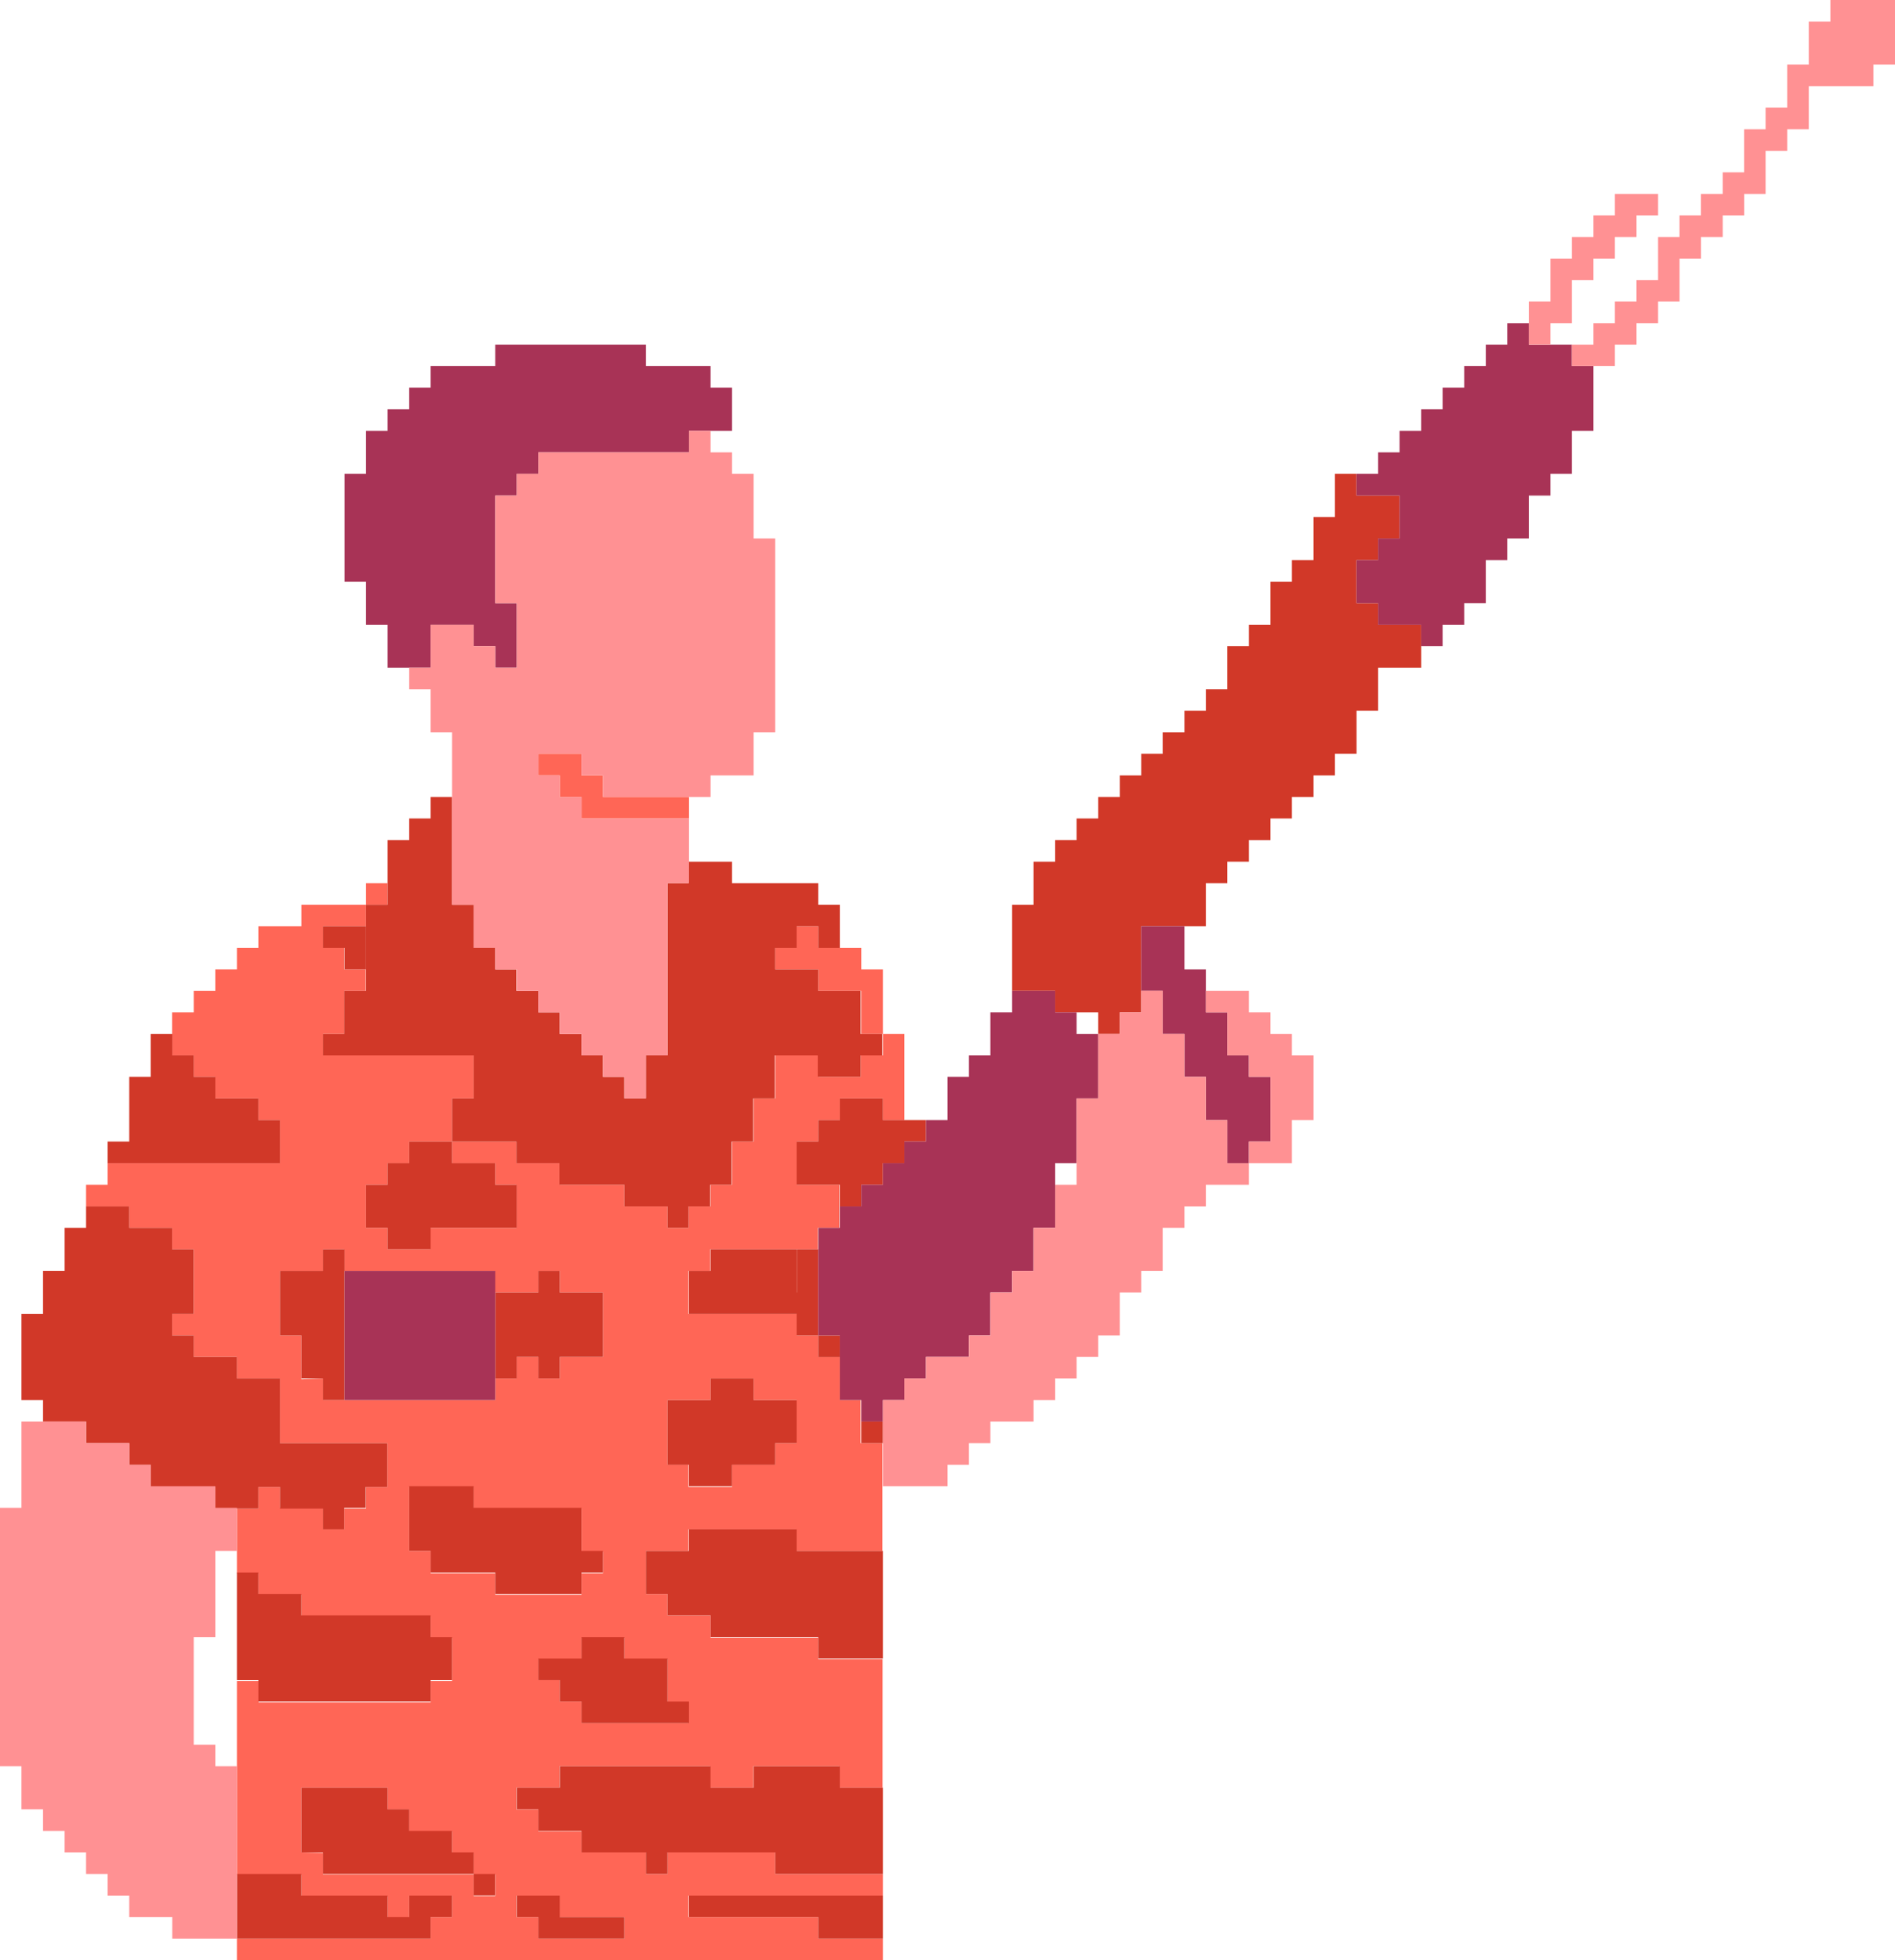 <svg xmlns="http://www.w3.org/2000/svg" viewBox="0 0 121.1 125.22"><defs><style>.cls-1{fill:#a83356;}.cls-2{fill:#ff6656;}.cls-3{fill:#d13828;}.cls-4{fill:#ff9193;}</style></defs><g id="Capa_2" data-name="Capa 2"><g id="Layer_1" data-name="Layer 1"><polygon class="cls-1" points="23.39 30.27 23.39 28.9 23.39 27.53 24.77 27.53 24.77 26.15 26.15 26.15 26.15 24.77 27.52 24.77 27.52 23.39 28.89 23.39 30.27 23.39 31.65 23.39 31.65 22.02 33.02 22.02 34.4 22.02 35.77 22.02 37.16 22.02 38.53 22.02 39.9 22.02 41.28 22.02 41.28 23.39 42.66 23.39 44.03 23.39 45.41 23.39 45.41 24.77 46.78 24.77 46.78 26.15 46.78 27.53 45.41 27.53 44.03 27.53 44.03 28.9 42.66 28.9 41.28 28.9 39.9 28.9 38.53 28.9 37.16 28.9 35.77 28.9 34.4 28.9 34.4 30.27 33.02 30.27 33.02 31.66 31.65 31.66 31.65 33.03 31.65 34.4 31.65 35.78 31.65 37.16 31.65 38.53 33.02 38.53 33.02 39.91 33.02 41.28 33.02 42.66 31.65 42.66 31.65 41.28 30.27 41.28 30.27 39.91 28.89 39.91 27.52 39.91 27.52 41.28 27.52 42.66 26.15 42.66 24.77 42.66 24.77 41.28 24.77 39.91 23.39 39.91 23.39 38.53 23.39 37.16 22.02 37.16 22.02 35.78 22.02 34.4 22.02 33.03 22.02 31.66 22.02 30.27 23.39 30.27"/><path class="cls-2" d="M5.5,75.69v1.38H8.26v1.37H11v1.37h1.37v4.13H11v1.38h1.37v1.37h2.76v1.38h2.75V92.2h6.88V95H23.39v1.38H22V97.7H20.64V96.33H17.89V95H16.51v1.38H15.14v4.13h1.37v1.37h2.75v1.37h8.26v1.39h1.37v2.75H27.52v1.37h-11v-1.37H15.14v12.38h4.12v1.38h5.51v1.37h1.38V121.1h2.74v1.37H27.52v1.38H15.14v1.37H56.42v-1.37H52.29v-1.38H44V121.1H56.42v-1.38H49.54v-1.38H42.66v1.38H41.28v-1.38H37.16V117H34.4V115.6H33v-1.39h2.75v-1.37h9.64v1.37h2.75v-1.37h5.51v1.37h2.75V106H52.29v-1.37H45.41V103.2H42.66v-1.37H41.28V99.08H44V97.7h6.88v1.38h5.51V92.2H55V89.45H53.67V86.69H52.29V85.32H50.91V83.94H44V81.19h1.38V79.81h6.88V78.44h1.38V75.69H50.91V72.93h1.38V71.56h1.38V70.18h2.75v1.38h1.37v-5.5H56.42v1.37H55V68.8H52.29V67.43H49.54v2.75H48.16v2.75H46.78v2.76H45.41v1.38H44v1.37H42.66V77.07H39.9V75.69H35.77V74.31H33V72.93H28.89v1.38h2.76v1.38H33v2.75h-5.5v1.37H24.77V78.44H23.39V75.69h1.38V74.31h1.38V72.93h2.74V70.18h1.38V67.43H20.64V66.06H22V63.3h1.37V61.93H22V60.55H20.64V59.17h2.75V57.8H19.26v1.37H16.51v1.38H15.14v1.38H13.76V63.3H12.38v1.38H11v2.75h1.37V68.8h1.38v1.38h2.75v1.38h1.38v2.75h-11v1.38ZM46.78,93.58V95H44V93.58H42.66V89.45h2.75V88.07h2.75v1.38h2.75V92.2H49.54v1.38H46.78ZM44,110.09H37.16v-1.38H35.77v-1.37H34.4V106h2.76v-1.37H39.9V106h2.76v2.75H44ZM34.4,123.85v-1.38H33V121.1h2.75v1.37H39.9v1.38H34.4Zm-15.14-5.51v-4.13h5.51v1.39h1.38V117h2.74v1.37h1.38v1.38h1.38v1.38H30.27v-1.38H20.64v-1.38ZM26.15,95h4.12v1.38h6.89v2.75h1.37v1.38H37.16v1.37H31.65v-1.37H27.52V99.08H26.15V95Zm-6.89-6.88V85.32H17.89V81.19h2.75V79.81H22v1.38h9.63v1.38H34.4V81.19h1.37v1.38h2.76v4.12H35.77v1.38H34.4V86.69H33v1.38H31.65v1.38h-11V88.07Z"/><rect class="cls-2" x="23.39" y="56.42" width="1.37" height="1.38"/><polygon class="cls-2" points="41.28 52.29 39.9 52.29 38.53 52.29 37.16 52.29 37.16 50.92 35.77 50.92 35.77 49.54 34.4 49.54 34.4 48.16 35.77 48.16 37.16 48.16 37.16 49.54 38.53 49.54 38.53 50.92 39.9 50.92 41.28 50.92 42.66 50.92 44.03 50.92 44.03 52.29 42.66 52.29 41.28 52.29"/><polygon class="cls-2" points="55.04 64.68 55.04 63.3 53.67 63.3 52.29 63.3 52.29 61.93 50.91 61.93 49.54 61.93 49.54 60.55 50.91 60.55 50.91 59.17 52.29 59.17 52.29 60.55 53.67 60.55 55.04 60.55 55.04 61.93 56.42 61.93 56.42 63.3 56.42 64.68 56.42 66.06 55.04 66.06 55.04 64.68"/><polygon class="cls-3" points="16.51 101.83 17.89 101.83 19.26 101.83 19.26 103.2 20.64 103.2 22.02 103.2 23.39 103.2 24.77 103.2 26.15 103.2 27.52 103.2 27.52 104.59 28.89 104.59 28.89 105.96 28.89 107.34 27.52 107.34 27.52 108.71 26.15 108.71 24.77 108.71 23.39 108.71 22.02 108.71 20.64 108.71 19.26 108.71 17.89 108.71 16.51 108.71 16.51 107.34 15.14 107.34 15.14 105.96 15.14 104.59 15.14 103.2 15.14 101.83 15.14 100.46 16.51 100.46 16.51 101.83"/><polygon class="cls-3" points="15.14 74.31 13.76 74.31 12.38 74.31 11.01 74.31 9.63 74.31 8.26 74.31 6.88 74.31 6.88 72.93 8.26 72.93 8.26 71.56 8.26 70.18 8.26 68.8 9.63 68.8 9.63 67.43 9.63 66.06 11.01 66.06 11.01 67.43 12.38 67.43 12.38 68.8 13.76 68.8 13.76 70.18 15.14 70.18 16.51 70.18 16.51 71.56 17.89 71.56 17.89 72.93 17.89 74.31 16.51 74.31 15.14 74.31"/><polygon class="cls-3" points="17.89 119.72 19.26 119.72 19.26 121.1 20.64 121.1 22.02 121.1 23.39 121.1 24.77 121.1 24.77 122.47 26.15 122.47 26.15 121.1 27.52 121.1 28.89 121.1 28.89 122.47 27.52 122.47 27.52 123.85 26.15 123.85 24.77 123.85 23.39 123.85 22.02 123.85 20.64 123.85 19.26 123.85 17.89 123.85 16.51 123.85 15.14 123.85 15.14 122.47 15.14 121.1 15.14 119.72 16.51 119.72 17.89 119.72"/><polygon class="cls-3" points="20.64 79.81 22.02 79.81 22.02 81.19 22.02 82.57 22.02 83.94 22.02 85.32 22.02 86.69 22.02 88.07 22.02 89.45 20.64 89.45 20.64 88.07 19.26 88.07 19.26 86.69 19.26 85.32 17.89 85.32 17.89 83.94 17.89 82.57 17.89 81.19 19.26 81.19 20.64 81.19 20.64 79.81"/><polygon class="cls-3" points="22.02 60.55 20.64 60.55 20.64 59.17 22.02 59.17 23.39 59.17 23.39 60.55 23.39 61.93 22.02 61.93 22.02 60.55"/><polygon class="cls-3" points="27.52 119.72 26.15 119.72 24.77 119.72 23.39 119.72 22.02 119.72 20.64 119.72 20.64 118.34 19.26 118.34 19.26 116.97 19.26 115.59 19.26 114.21 20.64 114.21 22.02 114.21 23.39 114.21 24.77 114.21 24.77 115.59 26.15 115.59 26.15 116.97 27.52 116.97 28.89 116.97 28.89 118.34 30.27 118.34 30.27 119.72 28.89 119.72 27.52 119.72"/><polygon class="cls-3" points="30.27 74.31 31.65 74.31 31.65 75.69 33.02 75.69 33.02 77.07 33.02 78.44 31.65 78.44 30.27 78.44 28.89 78.44 27.52 78.44 27.52 79.81 26.15 79.81 24.77 79.81 24.77 78.44 23.39 78.44 23.39 77.07 23.39 75.69 24.77 75.69 24.77 74.31 26.15 74.31 26.15 72.93 27.52 72.93 28.89 72.93 28.89 74.31 30.27 74.31"/><rect class="cls-3" x="30.27" y="119.72" width="1.37" height="1.37"/><polygon class="cls-3" points="31.65 100.46 30.27 100.46 28.89 100.46 27.52 100.46 27.52 99.08 26.15 99.08 26.15 97.7 26.15 96.33 26.15 94.95 27.52 94.95 28.89 94.95 30.27 94.95 30.27 96.33 31.65 96.33 33.02 96.33 34.4 96.33 35.77 96.33 37.16 96.33 37.16 97.7 37.16 99.08 38.53 99.08 38.53 100.46 37.16 100.46 37.16 101.83 35.77 101.83 34.4 101.83 33.02 101.83 31.65 101.83 31.65 100.46"/><polygon class="cls-3" points="31.65 88.07 31.65 86.69 31.65 85.32 31.65 83.94 31.65 82.57 33.02 82.57 34.4 82.57 34.4 81.19 35.77 81.19 35.77 82.57 37.16 82.57 38.53 82.57 38.53 83.94 38.53 85.32 38.53 86.69 37.16 86.69 35.77 86.69 35.77 88.07 34.4 88.07 34.4 86.69 33.02 86.69 33.02 88.07 31.65 88.07"/><polygon class="cls-3" points="35.77 121.1 35.77 122.47 37.16 122.47 38.53 122.47 39.9 122.47 39.9 123.85 38.53 123.85 37.16 123.85 35.77 123.85 34.4 123.85 34.4 122.47 33.02 122.47 33.02 121.1 34.4 121.1 35.77 121.1"/><polygon class="cls-3" points="35.77 114.21 35.77 112.84 37.16 112.84 38.53 112.84 39.9 112.84 41.28 112.84 42.66 112.84 44.03 112.84 45.41 112.84 45.41 114.21 46.78 114.21 48.16 114.21 48.16 112.84 49.54 112.84 50.91 112.84 52.29 112.84 53.67 112.84 53.67 114.21 55.04 114.21 56.42 114.21 56.42 115.59 56.42 116.97 56.42 118.34 56.42 119.72 55.04 119.72 53.67 119.72 52.29 119.72 50.91 119.72 49.54 119.72 49.54 118.34 48.16 118.34 46.78 118.34 45.41 118.34 44.03 118.34 42.66 118.34 42.66 119.72 41.28 119.72 41.28 118.34 39.9 118.34 38.53 118.34 37.16 118.34 37.16 116.97 35.77 116.97 34.4 116.97 34.4 115.59 33.02 115.59 33.02 114.21 34.4 114.21 35.77 114.21"/><polygon class="cls-3" points="38.53 104.59 39.9 104.59 39.9 105.96 41.28 105.96 42.66 105.96 42.66 107.34 42.66 108.71 44.03 108.71 44.03 110.09 42.66 110.09 41.28 110.09 39.9 110.09 38.53 110.09 37.16 110.09 37.16 108.71 35.77 108.71 35.77 107.34 34.4 107.34 34.4 105.96 35.77 105.96 37.16 105.96 37.16 104.59 38.53 104.59"/><polygon class="cls-3" points="46.78 121.1 48.16 121.1 49.54 121.1 50.91 121.1 52.29 121.1 53.67 121.1 55.04 121.1 56.42 121.1 56.42 122.47 56.42 123.85 55.04 123.85 53.67 123.85 52.29 123.85 52.29 122.47 50.91 122.47 49.54 122.47 48.16 122.47 46.78 122.47 45.41 122.47 44.03 122.47 44.03 121.1 45.41 121.1 46.78 121.1"/><polygon class="cls-3" points="45.41 94.95 44.03 94.95 44.03 93.58 42.66 93.58 42.66 92.2 42.66 90.82 42.66 89.45 44.03 89.45 45.41 89.45 45.41 88.07 46.78 88.07 48.16 88.07 48.16 89.45 49.54 89.45 50.91 89.45 50.91 90.82 50.91 92.2 49.54 92.2 49.54 93.58 48.16 93.58 46.78 93.58 46.78 94.95 45.41 94.95"/><polygon class="cls-3" points="50.92 79.81 52.29 79.81 52.29 81.19 52.29 82.57 52.29 82.57 52.29 83.94 52.29 85.32 53.67 85.32 53.67 86.7 52.29 86.7 52.29 85.32 50.91 85.32 50.91 83.94 49.54 83.94 48.16 83.94 46.78 83.94 45.41 83.94 44.03 83.94 44.03 82.57 44.03 81.19 45.41 81.19 45.41 79.81 46.78 79.81 48.16 79.81 49.54 79.81 50.91 79.81 50.91 81.19 50.91 82.57 50.92 82.57 50.92 81.19 50.92 79.81"/><rect class="cls-3" x="55.04" y="90.82" width="1.38" height="1.38"/><path class="cls-3" d="M1.37,83.94v5.51H2.75v1.37H5.5V92.2H8.26v1.38H9.63V95h4.13v1.38h2.75V93.58h0V95h1.38v1.38h2.75V97.7H22V96.33h1.37V95h1.38V92.2H17.89V88.07H15.14V86.69H12.38V85.32H11V83.94h1.37V79.81H11V78.44H8.26V77.07H5.5v1.37H4.13v1.37h0v1.38H2.75v2.75ZM5.5,79.81h0v1.38h0Z"/><path class="cls-3" d="M55,67.43h1.38V66.06H55V63.3H52.29V61.93H49.54V60.55h1.37V59.17h1.38v1.38h1.38V57.8H52.29V56.42H46.78V55.05H45.41V57.8h0V55.05H44v1.37H42.66v11H41.28v2.75H39.9V68.8H38.53V67.43H37.16V66.06H35.77V64.68H34.4V63.3H33V61.93H31.65V60.55H30.27V57.8H28.89V50.92H27.52v1.37H26.15v1.38H24.77V57.8H23.39v5.5H22v2.76H20.64v1.37h9.63v2.75H28.89v2.75H33v1.38h2.75v1.38H39.9v1.38h2.76v1.37H44V77.07h1.38V75.69h1.37V72.93h1.38V70.18h1.38V67.43h2.75V68.8H55Zm-6.88-6.88V59.17h0v1.38Zm-1.38,4.13h0v1.38h0Zm0-6.88v1.37h0V57.8Z"/><polygon class="cls-3" points="56.42 100.46 56.42 101.83 56.42 103.2 56.42 104.59 56.42 105.96 55.04 105.96 53.67 105.96 52.29 105.96 52.29 104.59 50.91 104.59 49.54 104.59 48.16 104.59 46.78 104.59 45.41 104.59 45.41 103.2 44.03 103.2 42.66 103.2 42.66 101.83 41.28 101.83 41.28 100.46 41.28 99.08 42.66 99.08 44.03 99.08 44.03 97.7 45.41 97.7 46.78 97.7 48.16 97.7 49.54 97.7 50.91 97.7 50.91 99.08 52.29 99.08 53.67 99.08 55.04 99.08 56.42 99.08 56.42 100.46"/><polygon class="cls-3" points="56.42 74.31 56.42 75.69 55.04 75.69 55.04 77.07 53.67 77.07 53.67 75.69 52.29 75.69 50.91 75.69 50.91 74.31 50.91 72.93 52.29 72.93 52.29 71.56 53.67 71.56 53.67 70.18 55.04 70.18 56.42 70.18 56.42 71.56 57.79 71.56 59.17 71.56 59.17 72.93 57.79 72.93 57.79 74.31 56.42 74.31"/><polygon class="cls-3" points="66.05 56.42 66.05 55.05 67.43 55.05 67.43 53.67 68.8 53.67 68.8 52.29 70.18 52.29 70.18 50.92 71.56 50.92 71.56 49.54 72.93 49.54 72.93 48.16 74.3 48.16 74.3 46.79 75.69 46.79 75.69 45.41 77.06 45.41 77.06 44.04 78.43 44.04 78.43 42.66 78.43 41.28 79.81 41.28 79.81 39.91 81.19 39.91 81.19 38.53 81.19 37.16 82.56 37.16 82.56 35.78 83.94 35.78 83.94 34.4 83.94 33.03 85.31 33.03 85.31 31.66 85.31 30.27 86.69 30.27 86.69 31.66 88.07 31.66 89.44 31.66 89.44 33.03 89.44 34.4 88.07 34.4 88.07 35.78 86.69 35.78 86.69 37.16 86.69 38.53 88.07 38.53 88.07 39.91 89.44 39.91 90.82 39.91 90.82 41.28 90.82 42.66 89.44 42.66 88.07 42.66 88.07 44.04 88.07 45.41 86.69 45.41 86.69 46.79 86.69 48.16 85.31 48.16 85.31 49.54 83.94 49.54 83.94 50.92 82.56 50.92 82.56 52.29 81.19 52.29 81.19 53.67 79.81 53.67 79.81 55.05 78.43 55.05 78.43 56.42 77.06 56.42 77.06 57.8 77.06 59.17 75.69 59.17 74.3 59.17 72.93 59.17 72.93 60.55 72.93 61.93 72.93 63.3 72.93 64.68 71.56 64.68 71.56 66.06 70.18 66.06 70.18 64.68 68.8 64.68 67.43 64.68 67.43 63.3 66.05 63.3 64.68 63.3 64.68 61.93 64.68 60.55 64.68 59.17 64.68 57.8 66.05 57.8 66.05 56.42"/><polygon class="cls-1" points="23.39 81.19 24.77 81.19 26.15 81.19 27.52 81.19 28.89 81.19 30.27 81.19 31.65 81.19 31.65 82.57 31.65 83.94 31.65 85.32 31.65 86.69 31.65 88.07 31.65 89.45 30.27 89.45 28.89 89.45 27.52 89.45 26.15 89.45 24.77 89.45 23.39 89.45 22.02 89.45 22.02 88.07 22.02 86.69 22.02 85.32 22.02 83.94 22.02 82.57 22.02 81.19 23.39 81.19"/><polygon class="cls-1" points="53.67 77.07 55.04 77.07 55.04 75.69 56.42 75.69 56.42 74.31 57.79 74.31 57.79 72.93 59.17 72.93 59.17 71.56 60.55 71.56 60.55 70.18 60.55 68.8 61.92 68.8 61.92 67.43 63.29 67.43 63.29 66.06 63.29 64.68 64.68 64.68 64.68 63.3 66.05 63.3 67.43 63.3 67.43 64.68 68.8 64.68 68.8 66.06 70.18 66.06 70.18 67.43 70.18 68.8 70.18 70.18 68.8 70.18 68.8 71.56 68.8 72.93 68.8 74.31 67.43 74.31 67.43 75.69 67.43 77.07 67.43 78.44 66.05 78.44 66.05 79.81 66.05 81.19 64.68 81.19 64.68 82.57 63.29 82.57 63.29 83.94 63.29 85.32 61.92 85.32 61.92 86.69 60.55 86.69 59.17 86.69 59.17 88.07 57.79 88.07 57.79 89.45 56.42 89.45 56.42 90.82 55.04 90.82 55.04 89.45 53.67 89.45 53.67 88.07 53.67 86.69 53.67 85.32 52.29 85.32 52.29 83.94 52.29 82.57 52.29 81.19 52.29 79.81 52.29 78.44 53.67 78.44 53.67 77.07"/><polygon class="cls-1" points="75.69 59.17 75.69 60.55 75.69 61.93 77.06 61.93 77.06 63.3 77.06 64.68 78.43 64.68 78.43 66.06 78.43 67.43 79.81 67.43 79.81 68.8 81.19 68.8 81.19 70.18 81.19 71.56 81.19 72.93 79.81 72.93 79.81 74.31 78.43 74.31 78.43 72.93 78.43 71.56 77.06 71.56 77.06 70.18 77.06 68.8 75.69 68.8 75.69 67.43 75.69 66.06 74.3 66.06 74.3 64.68 74.3 63.3 72.93 63.3 72.93 61.93 72.93 60.55 72.93 59.17 74.3 59.17 75.69 59.17"/><polygon class="cls-1" points="88.07 28.9 89.44 28.9 89.44 27.53 90.82 27.53 90.82 26.15 92.19 26.15 92.19 24.77 93.57 24.77 93.57 23.39 94.95 23.39 94.95 22.02 96.32 22.02 96.32 20.65 97.7 20.65 97.7 22.02 99.08 22.02 100.45 22.02 100.45 23.39 101.83 23.39 101.83 24.77 101.83 26.15 101.83 27.53 100.45 27.53 100.45 28.9 100.45 30.27 99.08 30.27 99.08 31.66 97.7 31.66 97.7 33.03 97.7 34.4 96.32 34.4 96.32 35.78 94.95 35.78 94.95 37.16 94.95 38.53 93.57 38.53 93.57 39.91 92.19 39.91 92.19 41.28 90.82 41.28 90.82 39.91 89.44 39.91 88.07 39.91 88.07 38.53 86.69 38.53 86.69 37.16 86.69 35.78 88.07 35.78 88.07 34.4 89.44 34.4 89.44 33.03 89.44 31.66 88.07 31.66 86.69 31.66 86.69 30.27 88.07 30.27 88.07 28.9"/><polygon class="cls-4" points="1.37 96.33 1.37 94.95 1.37 93.58 1.37 92.2 1.37 90.82 2.75 90.82 4.13 90.82 5.5 90.82 5.5 92.2 6.88 92.2 8.26 92.2 8.26 93.58 9.63 93.58 9.63 94.95 11.01 94.95 12.38 94.95 13.76 94.95 13.76 96.33 15.14 96.33 15.14 97.7 15.14 99.08 13.76 99.08 13.76 100.46 13.76 101.83 13.76 103.2 13.76 104.59 12.38 104.59 12.38 105.96 12.38 107.34 12.38 108.71 12.38 110.09 12.38 111.47 13.76 111.47 13.76 112.84 15.14 112.84 15.14 114.21 15.14 115.59 15.14 116.97 15.14 118.34 15.14 119.72 15.14 121.1 15.14 122.47 15.14 123.85 13.76 123.85 12.38 123.85 11.01 123.85 11.01 122.47 9.63 122.47 8.26 122.47 8.26 121.1 6.88 121.1 6.88 119.72 5.5 119.72 5.5 118.34 4.13 118.34 4.13 116.97 2.75 116.97 2.75 115.59 1.37 115.59 1.37 114.21 1.37 112.84 0 112.84 0 111.47 0 110.09 0 108.71 0 107.34 0 105.96 0 104.59 0 103.2 0 101.83 0 100.46 0 99.08 0 97.7 0 96.33 1.37 96.33"/><polygon class="cls-4" points="27.52 41.28 27.52 39.91 28.89 39.91 30.27 39.91 30.27 41.28 31.65 41.28 31.65 42.66 33.02 42.66 33.02 41.28 33.02 39.91 33.02 38.53 31.65 38.53 31.65 37.16 31.65 35.78 31.65 34.4 31.65 33.03 31.65 31.66 33.02 31.66 33.02 30.27 34.4 30.27 34.4 28.9 35.77 28.9 37.16 28.9 38.53 28.9 39.9 28.9 41.28 28.9 42.66 28.9 44.03 28.9 44.03 27.53 45.41 27.53 45.41 28.9 46.78 28.9 46.78 30.27 48.16 30.27 48.16 31.66 48.16 33.03 48.16 34.4 49.54 34.4 49.54 35.78 49.54 37.16 49.54 38.53 49.54 39.91 49.54 41.28 49.54 42.66 49.54 44.04 49.54 45.41 49.54 46.79 48.16 46.79 48.16 48.16 48.16 49.54 46.78 49.54 45.41 49.54 45.41 50.92 44.03 50.92 42.66 50.92 41.28 50.92 39.9 50.92 38.53 50.92 38.53 49.54 37.16 49.54 37.16 48.16 35.77 48.16 34.4 48.16 34.4 49.54 35.77 49.54 35.77 50.92 37.16 50.92 37.16 52.29 38.53 52.29 39.9 52.29 41.28 52.29 42.66 52.29 44.03 52.29 44.03 53.67 44.03 55.05 44.03 56.42 42.66 56.42 42.66 57.8 42.66 59.17 42.66 60.55 42.66 61.93 42.66 63.3 42.66 64.68 42.66 66.06 42.66 67.43 41.28 67.43 41.28 68.8 41.28 70.18 39.9 70.18 39.9 68.8 38.53 68.8 38.53 67.43 37.16 67.43 37.16 66.06 35.77 66.06 35.77 64.68 34.4 64.68 34.4 63.3 33.02 63.3 33.02 61.93 31.65 61.93 31.65 60.55 30.27 60.55 30.27 59.17 30.27 57.8 28.89 57.8 28.89 56.42 28.89 55.05 28.89 53.67 28.89 52.29 28.89 50.92 28.89 49.54 28.89 48.16 28.89 46.79 27.52 46.79 27.52 45.41 27.52 44.04 26.15 44.04 26.15 42.66 27.52 42.66 27.52 41.28"/><polygon class="cls-4" points="57.79 88.07 59.17 88.07 59.17 86.69 60.55 86.69 61.92 86.69 61.92 85.32 63.29 85.32 63.29 83.94 63.29 82.57 64.68 82.57 64.68 81.19 66.05 81.19 66.05 79.81 66.05 78.44 67.43 78.44 67.43 77.07 67.43 75.69 68.8 75.69 68.8 74.31 68.8 72.93 68.8 71.56 68.8 70.18 70.18 70.18 70.18 68.8 70.18 67.43 70.18 66.06 71.56 66.06 71.56 64.68 72.93 64.68 72.93 63.3 74.3 63.3 74.3 64.68 74.3 66.06 75.69 66.06 75.69 67.43 75.69 68.8 77.06 68.8 77.06 70.18 77.06 71.56 78.43 71.56 78.43 72.93 78.43 74.31 79.81 74.31 79.81 75.69 78.43 75.69 77.06 75.69 77.06 77.07 75.69 77.07 75.69 78.44 74.3 78.44 74.3 79.81 74.3 81.19 72.93 81.19 72.93 82.57 71.56 82.57 71.56 83.94 71.56 85.32 70.18 85.32 70.18 86.69 68.8 86.69 68.8 88.07 67.43 88.07 67.43 89.45 66.05 89.45 66.05 90.82 64.68 90.82 63.29 90.82 63.29 92.2 61.92 92.2 61.92 93.58 60.55 93.58 60.55 94.95 59.17 94.95 57.79 94.95 56.42 94.95 56.42 93.58 56.42 92.2 56.42 90.82 56.42 89.45 57.79 89.45 57.79 88.07"/><polygon class="cls-4" points="81.19 72.93 81.19 71.56 81.19 70.18 81.19 68.8 79.81 68.8 79.81 67.43 78.43 67.43 78.43 66.06 78.43 64.68 77.06 64.68 77.06 63.3 78.43 63.3 79.81 63.3 79.81 64.68 81.19 64.68 81.19 66.06 82.56 66.06 82.56 67.43 83.94 67.43 83.94 68.8 83.94 70.18 83.94 71.56 82.56 71.56 82.56 72.93 82.56 74.31 81.19 74.31 79.81 74.31 79.81 72.93 81.19 72.93"/><polygon class="cls-4" points="99.08 17.89 99.08 16.52 100.45 16.52 100.45 15.14 101.83 15.14 101.83 13.76 103.2 13.76 103.2 12.39 104.58 12.39 105.96 12.39 105.96 13.76 104.58 13.76 104.58 15.14 103.2 15.14 103.2 16.52 101.83 16.52 101.83 17.89 100.45 17.89 100.45 19.26 100.45 20.65 99.08 20.65 99.08 22.02 97.7 22.02 97.7 20.65 97.7 19.26 99.08 19.26 99.08 17.89"/><polygon class="cls-4" points="101.83 20.65 103.2 20.65 103.2 19.26 104.58 19.26 104.58 17.89 105.96 17.89 105.96 16.52 105.96 15.14 107.33 15.14 107.33 13.76 108.7 13.76 108.7 12.39 110.09 12.39 110.09 11.01 111.46 11.01 111.46 9.64 111.46 8.26 112.83 8.26 112.83 6.88 114.21 6.88 114.21 5.51 114.21 4.13 115.59 4.13 115.59 2.75 115.59 1.38 116.97 1.38 116.97 0 118.34 0 119.72 0 121.1 0 121.1 1.38 121.1 2.75 121.1 4.13 119.72 4.13 119.72 5.51 118.34 5.51 116.97 5.51 115.59 5.51 115.59 6.88 115.59 8.26 114.21 8.26 114.21 9.64 112.83 9.64 112.83 11.01 112.83 12.39 111.46 12.39 111.46 13.76 110.09 13.76 110.09 15.14 108.7 15.14 108.7 16.52 107.33 16.52 107.33 17.89 107.33 19.26 105.96 19.26 105.96 20.65 104.58 20.65 104.58 22.02 103.2 22.02 103.2 23.39 101.83 23.39 100.45 23.39 100.45 22.02 101.83 22.02 101.83 20.65"/></g></g></svg>